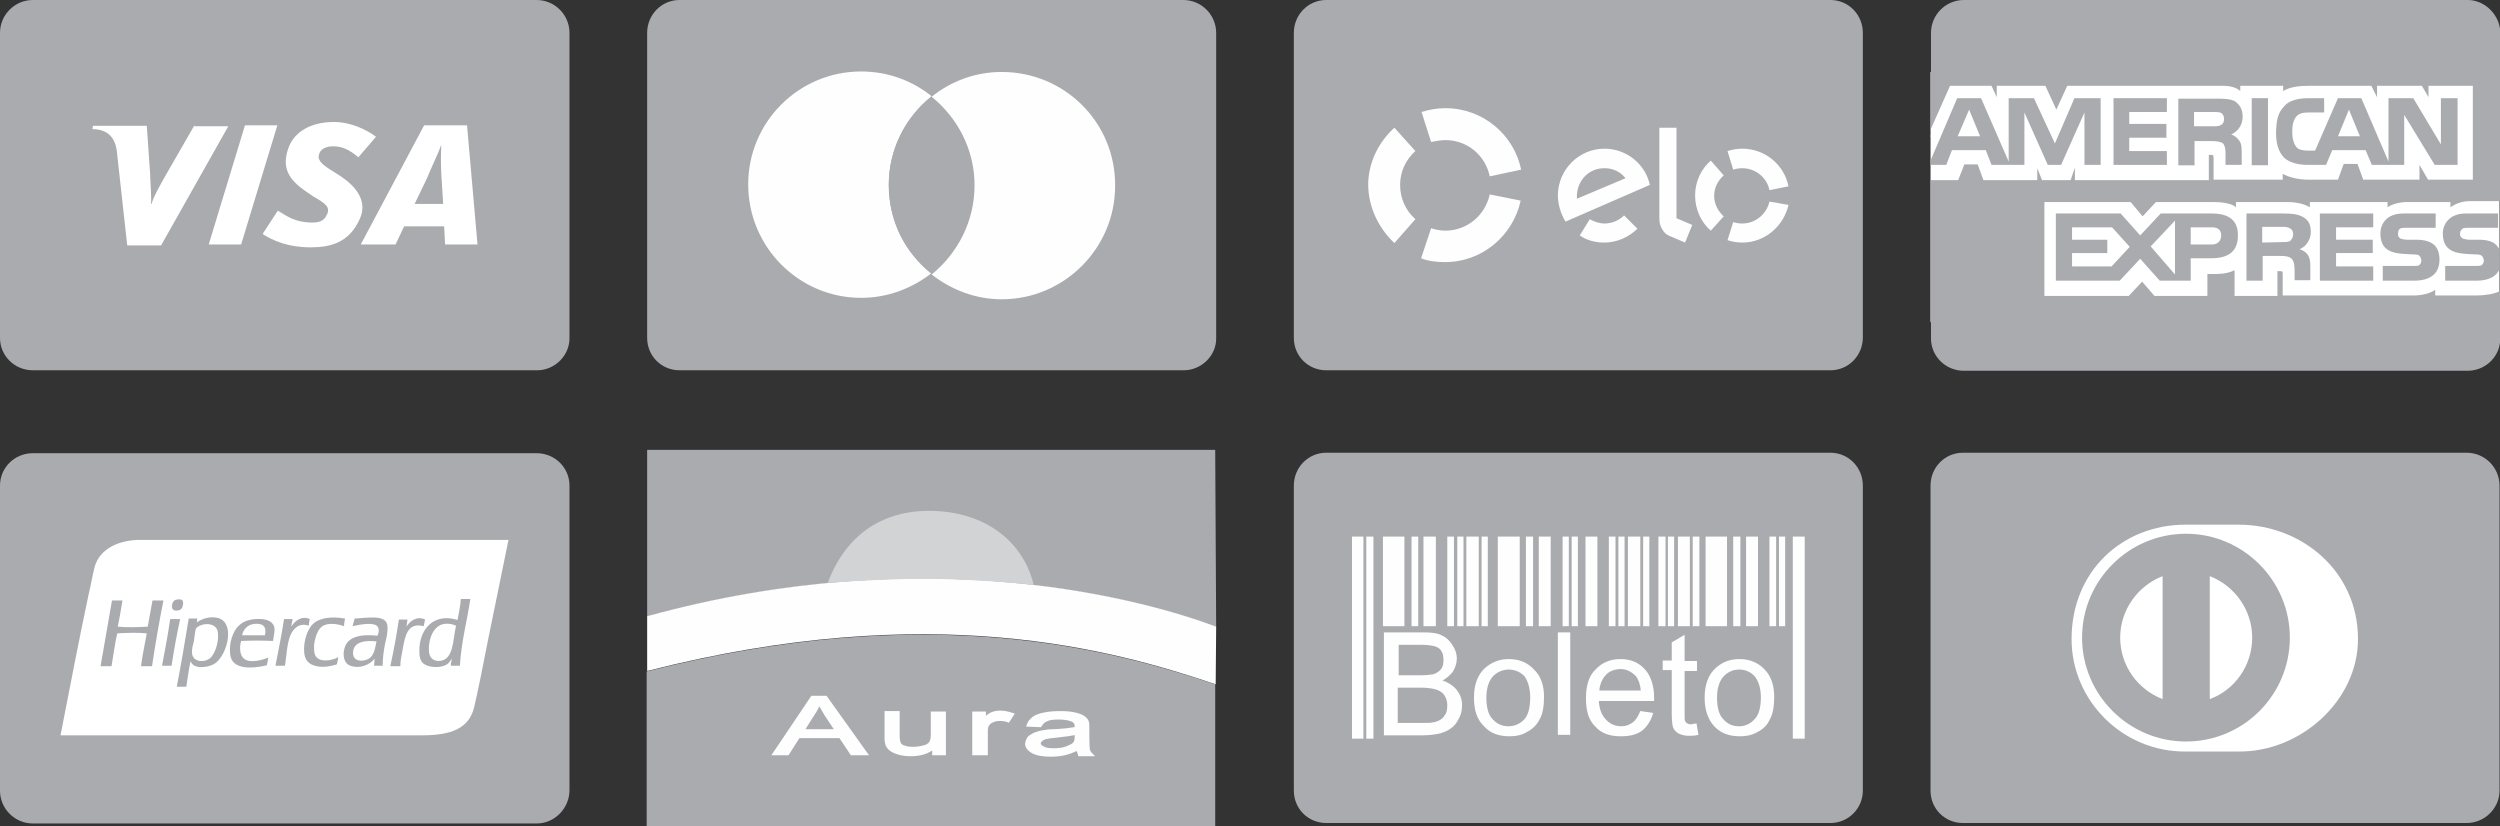<?xml version="1.0" encoding="UTF-8"?>
<!DOCTYPE svg PUBLIC "-//W3C//DTD SVG 1.1//EN" "http://www.w3.org/Graphics/SVG/1.1/DTD/svg11.dtd">
<!-- Creator: CorelDRAW X8 -->
<svg xmlns="http://www.w3.org/2000/svg" xml:space="preserve" width="52.46mm" height="17.34mm" version="1.1" style="shape-rendering:geometricPrecision; text-rendering:geometricPrecision; image-rendering:optimizeQuality; fill-rule:evenodd; clip-rule:evenodd"
viewBox="0 0 5246 1734"
 xmlns:xlink="http://www.w3.org/1999/xlink">
 <rect x="0" y="0" width="5246" height="1734" fill="#333333" stroke="none"/>
 <defs>
  <style type="text/css">
   <![CDATA[
    .str0 {stroke:#FEFEFE;stroke-width:5.72}
    .fil5 {fill:#FEFEFE}
    .fil3 {fill:#FEFEFE}
    .fil6 {fill:#D2D3D5}
    .fil4 {fill:#A9ABAE}
    .fil2 {fill:#A9ABAE}
    .fil1 {fill:white}
    .fil7 {fill:#FEFEFE;fill-rule:nonzero}
    .fil0 {fill:#A9ABAE;fill-rule:nonzero}
    .fil8 {fill:#54ABC6;fill-rule:nonzero}
    .fil9 {fill:white;fill-rule:nonzero}
   ]]>
  </style>
 </defs>
 <g id="Camada_x0020_1">
  <path id="Shape" class="fil0" d="M1127 777l-1058 0c-38,0 -69,-30 -69,-68l0 -640c0,-38 31,-69 69,-69l1057 0c38,0 69,31 69,69l0 639c1,38 -31,69 -68,69z"/>
  <polygon class="fil1" points="438,513 514,263 582,263 506,513 "/>
  <path class="fil1" d="M408 263l-61 106c-15,27 -24,42 -29,59l-1 0c1,-22 -2,-49 -2,-64l-7 -100 -113 0 -1 7c29,0 47,15 51,45l22 199 71 0 141 -250 -71 0 0 -2z"/>
  <path class="fil1" d="M934 513l-2 -38 -84 0 -18 38 -73 0 133 -250 90 0 22 250 -68 0 0 0zm-8 -148c-1,-19 -1,-43 0,-59l-1 0c-4,13 -22,50 -29,68l-26 54 60 0 -4 -63 0 0z"/>
  <path class="fil1" d="M652 519c-48,0 -79,-14 -101,-28l32 -49c20,12 36,25 73,25 12,0 24,-3 29,-15 10,-17 -2,-25 -28,-40l-13 -9c-39,-26 -55,-52 -37,-97 12,-28 43,-50 94,-50 35,0 68,16 88,31l-37 43c-19,-16 -34,-23 -53,-23 -15,0 -25,6 -28,13 -7,14 2,23 22,36l16 10c48,30 59,62 47,91 -22,52 -62,62 -104,62l0 0z"/>
  <path id="Shape_0" class="fil2" d="M2484 777l-1058 0c-38,0 -68,-30 -68,-68l0 -640c0,-38 30,-69 68,-69l1057 0c38,0 69,31 69,69l0 640c1,37 -31,68 -68,68z"/>
  <path class="fil3" d="M1865 388c0,-75 35,-142 90,-186 -41,-33 -92,-52 -148,-52 -131,0 -237,106 -237,237 0,131 106,238 237,238 56,0 107,-20 148,-52 -55,-41 -90,-108 -90,-185z"/>
  <path class="fil4" d="M1865 388c0,76 35,143 90,187 54,-44 90,-110 90,-187 0,-75 -36,-142 -90,-186 -55,44 -90,111 -90,186z"/>
  <path class="fil3" d="M2102 151c-55,0 -106,19 -147,52 54,44 90,110 90,186 0,76 -36,143 -90,187 41,32 92,52 147,52 131,0 238,-107 238,-238 1,-133 -106,-239 -238,-239z"/>
  <path id="Shape_1" class="fil2" d="M5176 1727l-1057 0c-38,0 -68,-30 -68,-68l0 -640c0,-38 30,-69 68,-69l1057 0c38,0 69,31 69,69l0 640c0,37 -31,68 -69,68z"/>
  <path class="fil1" d="M4637 1209l0 258c52,-19 89,-70 89,-129 0,-58 -37,-109 -89,-129z"/>
  <path class="fil1" d="M4698 1101l-112 0c-132,0 -239,97 -239,240 0,130 108,237 239,236l112 0c130,1 250,-107 250,-236 0,-143 -119,-240 -250,-240zm-111 455c-120,0 -218,-98 -218,-218 0,-120 98,-218 218,-218 120,0 218,98 218,218 0,120 -97,218 -218,218z"/>
  <path class="fil1" d="M4449 1338c0,59 37,109 89,129l0 -258c-52,20 -89,71 -89,129z"/>
  <path id="Shape_2" class="fil0" d="M1126 1728l-1057 0c-38,0 -69,-31 -69,-69l0 -640c0,-38 31,-68 69,-68l1057 0c38,0 69,30 69,68l0 639c0,38 -31,70 -69,70z"/>
  <path class="fil1" d="M741 1367c-3,25 27,22 37,12 8,-8 10,-23 12,-33 -24,-3 -47,1 -49,21z"/>
  <path class="fil1" d="M411 1319c-2,8 -3,17 -4,26 -2,8 -5,17 -4,26 2,20 29,20 40,8 9,-10 17,-33 14,-53 -3,-21 -35,-20 -46,-7z"/>
  <path class="fil1" d="M385 1133c-32,0 -97,0 -97,0 -43,2 -78,20 -89,55 -5,19 -8,39 -13,59 -21,99 -40,199 -59,296l759 0c58,0 98,-13 109,-59 5,-21 10,-46 15,-70 18,-93 38,-186 57,-281l-682 0zm-21 129c2,-2 4,-4 8,-4 5,-1 8,0 10,1 5,4 1,18 -3,20 -3,2 -12,4 -16,0 -4,-4 -2,-14 1,-17zm-68 135c3,-23 8,-46 12,-68 -19,-2 -43,-1 -62,0 -5,22 -8,46 -12,69l-23 0c8,-45 16,-92 24,-138l22 0c-3,18 -6,37 -10,55 20,2 42,1 63,0 3,-18 7,-37 10,-55l23 0c-9,45 -17,91 -24,138l-23 0 0 -1zm44 0c6,-31 12,-63 17,-97 0,-1 0,-1 0,-1l21 0c-7,32 -13,65 -18,98l-20 0zm108 -3c-13,7 -43,11 -48,-7 -4,17 -6,36 -9,54l-20 0c9,-47 17,-94 25,-143l18 0c0,3 -1,6 -1,8 0,0 0,0 0,0 9,-7 30,-15 48,-8 34,14 13,83 -13,96zm125 -49c-22,-1 -45,-1 -67,0 -4,14 -3,31 7,38 13,9 37,2 50,-3 -1,6 -2,11 -3,16 -33,8 -74,9 -77,-23 -3,-24 6,-49 18,-60 9,-9 21,-13 36,-14 17,-1 33,2 38,15 3,8 -1,20 -2,31zm36 -11c-7,18 -8,44 -11,63l-20 0c6,-32 13,-64 18,-98l18 0c-1,6 -2,11 -3,16 7,-11 21,-24 39,-16 -1,5 -2,9 -2,14 -20,-7 -33,6 -39,21zm98 60c-26,9 -60,8 -67,-16 -6,-21 2,-54 16,-68 14,-14 40,-17 68,-12 -1,6 -2,10 -2,16 -17,-6 -38,-8 -49,3 -8,8 -13,25 -14,38 0,6 0,14 2,19 7,17 34,13 49,5 -1,6 -2,11 -3,15zm101 -43c-3,16 -5,29 -5,46l-18 0c0,-5 1,-10 1,-15 -9,13 -33,23 -53,14 -10,-4 -15,-20 -10,-36 6,-24 35,-30 69,-26 2,-4 4,-10 2,-16 -4,-15 -41,-7 -54,-4 1,-6 3,-10 4,-16 25,-1 68,-10 69,16 1,12 -2,25 -5,37zm37 11c-2,13 -5,23 -5,36l-21 0c7,-32 13,-64 18,-98l18 0c-1,5 -1,10 -2,15 5,-9 20,-24 39,-15 -1,4 -2,9 -3,14 -34,-9 -39,21 -44,48zm120 35l-19 0c0,-5 1,-9 2,-14 0,-1 -3,3 -4,5 -2,2 -4,5 -6,6 -14,9 -41,7 -51,-3 -6,-6 -7,-15 -7,-24 -1,-46 30,-82 80,-66 3,-14 6,-30 7,-44l20 0c-7,46 -19,90 -22,140z"/>
  <path class="fil1" d="M933 1309c-23,3 -34,31 -33,55 0,14 7,23 21,23 32,-1 29,-46 36,-74 -7,-3 -14,-5 -24,-4z"/>
  <path class="fil1" d="M535 1309c-16,1 -25,13 -27,24l48 0c4,-19 -5,-25 -21,-24z"/>
  <path id="Shape_3" class="fil4" d="M1357 944l1193 0 2 372c-143,-54 -602,-185 -1194,-22l0 -350 -1 0z"/>
  <path id="Shape_4" class="fil4" d="M1357 1734l1193 0 0 -298c-215,-72 -598,-179 -1193,-27l0 325z"/>
  <path id="Shape_5" class="fil5" d="M2551 1436c-215,-73 -598,-180 -1193,-28l0 -115c592,-163 1051,-32 1194,22l-1 121z"/>
  <path id="Shape_6" class="fil6" d="M1737 1223c30,-82 97,-152 215,-151 118,1 196,67 217,155 -151,-14 -252,-17 -432,-4z"/>
  <path id="Shape_7" class="fil7 str0" d="M1624 1582l80 -119 29 0 85 119 -31 0 -24 -36 -87 0 -23 36 -29 0 0 0zm61 -49l70 0 -22 -33c-6,-10 -11,-19 -14,-24 -3,7 -7,15 -12,22l-22 35 0 0zm274 49l0 -13c-12,10 -27,15 -48,15 -9,0 -17,-1 -24,-3 -8,-2 -14,-5 -18,-8 -4,-3 -7,-7 -8,-10 -1,-3 -2,-8 -2,-14l0 -54 26 0 0 48c0,8 1,13 2,16 2,4 5,7 10,8 4,2 11,3 19,3 8,0 15,-1 22,-3 6,-1 11,-4 14,-8 3,-4 4,-10 4,-17l0 -46 26 0 0 86 -23 0 0 0zm84 0l0 -86 23 0 0 13c5,-6 11,-10 16,-12 5,-2 11,-3 17,-3 9,0 17,2 26,5l-9 14c-5,-2 -12,-3 -18,-3 -6,0 -11,1 -15,3 -5,2 -8,5 -10,8 -3,4 -3,10 -3,16l0 45 -27 0 0 0zm218 -10c-10,5 -19,8 -27,10 -9,2 -19,3 -29,3 -16,0 -29,-2 -38,-7 -9,-5 -13,-11 -13,-17 0,-4 2,-8 4,-12 3,-4 8,-6 13,-9 6,-2 12,-4 19,-5 5,-1 12,-2 22,-2 21,-1 36,-3 46,-5 0,-2 0,-3 0,-4 0,-5 -2,-9 -7,-12 -7,-3 -16,-5 -29,-5 -12,0 -21,1 -26,4 -6,2 -10,7 -13,12l-26 -1c2,-6 6,-11 11,-15 5,-4 13,-7 23,-9 9,-2 21,-3 34,-3 13,0 23,1 31,3 8,2 14,4 18,7 4,3 7,6 8,10 1,3 1,7 1,13l0 20c0,14 1,22 1,25 1,4 3,7 7,11l-26 0c-1,-5 -3,-8 -4,-12l0 0zm-2 -33c-10,2 -23,4 -42,6 -11,1 -18,2 -22,3 -4,1 -8,3 -10,5 -2,2 -4,4 -4,7 0,4 3,6 8,9 5,3 12,4 22,4 10,0 19,-1 27,-4 7,-3 13,-5 16,-9 3,-3 4,-8 4,-15l0 -6 1 0z"/>
  <path id="Shape_8" class="fil2" d="M3841 777l-1058 0c-38,0 -68,-30 -68,-68l0 -640c0,-38 30,-69 68,-69l1058 0c38,0 68,31 68,69l0 639c0,38 -30,69 -68,69z"/>
  <path class="fil3" d="M3003 298c10,-2 20,-4 30,-4 46,0 84,32 93,76l66 -14c-15,-73 -80,-129 -159,-129 -17,0 -35,3 -50,8l20 63z"/>
  <path class="fil3" d="M2926 510l44 -50c-20,-18 -32,-43 -32,-72 0,-28 12,-53 32,-71l-44 -49c-33,30 -55,73 -55,121 1,47 22,90 55,121z"/>
  <path class="fil3" d="M3126 408c-9,43 -47,76 -93,76 -10,0 -20,-2 -30,-5l-21 63c15,6 33,8 50,8 79,0 143,-56 159,-129l-65 -13z"/>
  <path class="fil3" d="M3408 452c-11,11 -26,17 -41,17 -11,0 -22,-4 -31,-9l-21 34c14,10 32,15 51,15 27,0 51,-11 70,-29l-28 -28z"/>
  <path class="fil3" d="M3369 312c-55,-1 -99,43 -100,97 0,20 6,39 16,56l177 -77c-9,-43 -48,-75 -93,-76l0 0zm-60 105c0,-2 0,-5 0,-7 1,-32 26,-58 59,-57 17,0 33,8 43,21l-102 43z"/>
  <path class="fil3" d="M3518 268l0 190 33 14 -15 37 -33 -14c-7,-3 -12,-8 -15,-14 -4,-6 -6,-13 -6,-23l0 -190 36 0z"/>
  <path class="fil3" d="M3637 356c6,-2 12,-3 19,-3 28,0 52,20 57,46l40 -8c-9,-45 -49,-79 -97,-79 -11,0 -22,2 -31,5l12 39z"/>
  <path class="fil3" d="M3590 484l27 -30c-12,-11 -20,-26 -20,-43 0,-18 8,-32 20,-43l-27 -31c-20,17 -33,44 -33,73 0,30 13,57 33,74z"/>
  <path class="fil3" d="M3713 423c-6,26 -29,46 -57,46 -7,0 -13,-1 -19,-3l-12 38c9,3 20,5 31,5 48,0 87,-35 97,-79l-40 -7z"/>
  <path id="Shape_9" class="fil0" d="M3841 1727l-1058 0c-38,0 -68,-30 -68,-68l0 -640c0,-38 30,-69 68,-69l1058 0c38,0 68,31 68,69l0 640c0,37 -30,68 -68,68z"/>
  <path class="fil7" d="M2902 1126l45 0 0 188 -45 0 0 -188zm860 0l25 0 0 424 -25 0 0 -424zm-29 0l13 0 0 188 -13 0 0 -188zm-20 0l14 0 0 188 -14 0 0 -188zm-49 0l25 0 0 188 -25 0 0 -188zm-27 0l15 0 0 188 -15 0 0 -188zm-58 0l45 0 0 188 -45 0 0 -188zm-58 0l25 0 0 188 -25 0 0 -188zm31 0l14 0 0 188 -14 0 0 -188zm-52 0l13 0 0 188 -13 0 0 -188zm-20 0l15 0 0 188 -15 0 0 -188zm-64 0l26 0 0 188 -26 0 0 -188zm32 0l13 0 0 188 -13 0 0 -188zm-52 0l13 0 0 188 -13 0 0 -188zm-20 0l14 0 0 188 -14 0 0 -188zm-49 0l25 0 0 188 -25 0 0 -188zm-250 0l26 0 0 188 -26 0 0 -188zm32 0l13 0 0 188 -13 0 0 -188zm189 0l13 0 0 188 -13 0 0 -188zm-19 0l13 0 0 188 -13 0 0 -188zm-50 0l25 0 0 188 -25 0 0 -188zm-27 0l15 0 0 188 -15 0 0 -188zm-59 0l46 0 0 188 -46 0 0 -188zm-306 0l24 0 0 424 -24 0 0 -424zm30 0l15 0 0 424 -15 0 0 -424zm191 0l13 0 0 188 -13 0 0 -188zm-21 0l14 0 0 188 -14 0 0 -188zm-50 0l26 0 0 188 -26 0 0 -188zm-25 0l14 0 0 188 -14 0 0 -188z"/>
  <path class="fil7" d="M2904 1542l0 -215 82 0c16,0 29,1 39,6 9,4 17,11 23,21 6,9 9,18 9,28 0,9 -3,18 -8,27 -5,7 -13,14 -22,19 12,4 23,11 30,20 7,9 11,19 11,32 0,10 -2,20 -7,28 -4,9 -10,16 -16,20 -6,5 -14,8 -23,11 -10,2 -22,4 -36,4l-82 0 0 -1zm29 -125l47 0c12,0 21,-1 27,-2 7,-2 13,-6 17,-11 4,-5 5,-12 5,-19 0,-7 -1,-14 -4,-18 -3,-6 -8,-9 -15,-11 -7,-2 -18,-3 -32,-3l-43 0 0 64 -2 0zm0 100l53 0c9,0 16,0 20,-1 7,-1 12,-3 17,-6 5,-3 7,-7 10,-11 3,-5 4,-12 4,-19 0,-8 -2,-15 -6,-21 -3,-5 -9,-9 -17,-12 -7,-2 -18,-4 -31,-4l-50 0 0 74 0 0z"/>
  <path class="fil7" d="M3093 1464c0,-28 8,-49 24,-63 14,-12 30,-18 49,-18 22,0 39,7 53,22 14,13 21,33 21,57 0,20 -3,37 -9,47 -6,12 -15,21 -27,27 -11,7 -24,9 -37,9 -21,0 -39,-6 -52,-20 -16,-15 -22,-35 -22,-61l0 0zm26 0c0,20 4,36 13,45 9,10 20,15 33,15 13,0 25,-5 34,-15 8,-9 12,-25 12,-46 0,-19 -5,-34 -12,-44 -9,-9 -20,-14 -33,-14 -13,0 -24,5 -33,14 -9,10 -14,25 -14,45l0 0z"/>
  <polygon class="fil7" points="3269,1542 3269,1327 3295,1327 3295,1542 "/>
  <path class="fil7" d="M3442 1492l27 4c-4,15 -12,28 -23,37 -12,9 -27,12 -45,12 -23,0 -41,-6 -54,-21 -14,-14 -19,-33 -19,-59 0,-26 6,-47 20,-60 14,-15 31,-22 53,-22 20,0 38,7 51,22 12,13 19,34 19,59 0,2 0,4 0,7l-116 0c1,17 6,30 15,39 8,9 19,14 32,14 10,0 17,-3 24,-8 7,-5 12,-14 16,-24l0 0zm-86 -43l87 0c-1,-13 -5,-23 -10,-30 -9,-9 -19,-15 -32,-15 -12,0 -23,4 -30,11 -9,9 -14,21 -15,34l0 0z"/>
  <path class="fil7" d="M3560 1518l4 24c-8,2 -14,2 -20,2 -9,0 -16,-2 -22,-5 -5,-3 -9,-7 -11,-12 -2,-5 -3,-16 -3,-31l0 -90 -19 0 0 -20 19 0 0 -38 27 -16 0 55 26 0 0 21 -26 0 0 91c0,7 0,12 1,14 1,2 2,4 5,5 1,1 4,2 8,2 2,-1 6,-1 11,-2l0 0z"/>
  <path class="fil7" d="M3577 1464c0,-28 8,-49 24,-63 14,-12 29,-18 49,-18 21,0 39,7 53,22 13,13 20,33 20,57 0,20 -3,37 -9,47 -5,12 -14,21 -26,27 -12,7 -24,9 -37,9 -22,0 -39,-6 -53,-20 -14,-15 -21,-35 -21,-61l0 0zm26 0c0,20 4,36 13,45 9,10 19,15 33,15 13,0 24,-5 33,-15 9,-9 13,-25 13,-46 0,-19 -5,-34 -13,-44 -9,-9 -19,-14 -32,-14 -14,0 -24,5 -33,14 -9,10 -14,25 -14,45l0 0z"/>
  <polygon id="Shape_10" class="fil8" points="4050,287 4055,287 4055,275 "/>
  <polygon id="Shape_11" class="fil9" points="4134,168 4110,223 4157,223 "/>
  <rect id="Rectangle-path" class="fil1" x="4051" y="151" width="1194" height="525"/>
  <path id="Shape_12" class="fil4" d="M5201 503l-19 0c-5,0 -9,-1 -13,-2 -4,-2 -7,-5 -7,-10 0,-5 2,-8 5,-11 3,-2 7,-2 13,-2l62 0 0 -30 -68 0c-35,0 -48,23 -48,42 0,45 39,42 71,44 6,0 9,1 11,3 2,2 4,6 4,10 0,4 -2,7 -4,9 -2,2 -6,2 -12,2l-65 0 0 31 65 0c25,0 42,-8 49,-24l0 -41c-2,-4 -4,-7 -6,-9 -7,-8 -19,-12 -38,-12z"/>
  <path id="Shape_13" class="fil4" d="M5070 503l-19 0c-5,0 -9,-1 -13,-2 -4,-2 -6,-5 -6,-10 0,-5 1,-8 4,-11 3,-2 7,-2 13,-2l62 0 0 -30 -68 0c-36,0 -48,23 -48,42 0,45 39,42 71,44 6,0 10,1 11,3 2,2 4,6 4,10 0,4 -2,7 -4,9 -2,2 -6,2 -12,2l-65 0 0 31 65 0c34,0 54,-14 54,-44 0,-14 -4,-24 -10,-30 -8,-8 -21,-12 -39,-12z"/>
  <polygon id="Shape_14" class="fil4" points="4868,589 4980,589 4980,559 4902,559 4902,531 4979,531 4979,503 4902,503 4902,477 4980,477 4980,448 4868,448 "/>
  <path id="Shape_15" class="fil4" d="M4849 486c0,-16 -6,-25 -17,-31 -11,-6 -24,-7 -41,-7l-77 0 0 141 34 0 0 -52 36 0c12,0 19,1 25,6 6,7 6,18 6,28l0 17 33 0 0 -28c0,-12 -1,-18 -5,-25 -3,-4 -9,-10 -18,-12 9,-3 24,-15 24,-37zm-44 20c-5,2 -10,2 -17,2l-41 1 0 -33 41 0c6,0 12,0 17,3 4,2 7,6 7,12 0,7 -3,12 -7,15z"/>
  <path id="Shape_16" class="fil4" d="M4642 448l-108 0 -43 46 -41 -46 -136 0 0 141 134 0 43 -46 41 46 65 0 0 -47 42 0c28,0 57,-8 57,-47 1,-39 -28,-47 -54,-47zm-211 111l-83 0 0 -28 74 0 0 -28 -74 0 0 -26 84 0 37 41 -38 41zm133 17l-51 -59 51 -54 0 113zm78 -63l-45 0 0 -36 45 0c11,0 19,5 19,17 0,12 -8,19 -19,19z"/>
  <path id="Shape_17" class="fil2" d="M4842 346l39 0 13 -31 70 0 13 31 68 0 0 -105 64 105 48 0 0 -140 -35 0 0 97 -58 -97 -52 0 0 133 -57 -133 -49 0 -48 110 -16 0c-9,0 -19,-2 -23,-7 -6,-8 -9,-18 -9,-33 0,-15 3,-25 9,-32 6,-6 13,-8 26,-8l32 0 0 -30 -32 0c-24,0 -41,5 -51,16 -16,16 -17,34 -18,55 0,25 5,41 17,54 12,11 32,15 49,15zm87 -116l23 56 -46 0 23 -56z"/>
  <rect id="Rectangle-path_18" class="fil4" x="4725" y="206" width="34.2" height="140.75"/>
  <path id="Shape_19" class="fil4" d="M4604 296l36 0c11,0 19,1 25,5 6,8 5,20 5,28l0 17 34 0 0 -27c0,-12 -1,-19 -6,-25 -3,-4 -8,-9 -16,-12 10,-4 24,-16 24,-37 0,-17 -7,-26 -17,-33 -11,-5 -24,-5 -40,-5l-78 0 0 140 34 0 0 -51 -1 0zm0 -61l41 0c5,0 12,0 16,2 4,3 6,7 6,13 0,5 -2,10 -6,12 -5,3 -10,3 -16,3l-41 0 0 -30z"/>
  <polygon id="Shape_20" class="fil4" points="4547,317 4468,317 4468,289 4546,289 4546,260 4468,260 4468,235 4547,235 4547,206 4435,206 4435,346 4547,346 "/>
  <path id="Shape_21" class="fil4" d="M4096 315l71 0 12 31 69 0 0 -110 49 110 28 0 49 -110 0 110 34 0 0 -140 -55 0 -41 95 -44 -95 -53 0 0 133 -58 -133 -50 0 -56 131 0 9 33 0 12 -31zm36 -85l23 56 -47 0 24 -56z"/>
  <path id="Shape_22" class="fil2" d="M5184 422l62 0 0 -362c-5,-33 -34,-60 -68,-60l-1057 0c-38,0 -69,31 -69,69l0 201 40 -90 87 0 11 24 0 -24 102 0 23 50 23 -50 325 0c16,0 29,3 38,11l0 -11 90 0 0 11c15,-9 34,-11 56,-11l129 0 12 24 0 -24 94 0 14 24 0 -24 93 0 0 197 -94 0 -18 -31 0 31 -118 0 -12 -33 -29 0 -12 33 -62 0c-24,0 -42,-6 -54,-12l0 12 -145 0 0 -45c0,-6 -1,-7 -5,-7l-5 0 0 53 -281 0 0 -26 -9 26 -60 0 -10 -25 0 25 -113 0 -12 -33 -28 0 -13 33 -57 0 0 332c0,38 31,68 69,68l1057 0c35,0 64,-26 68,-59l0 -108c-13,6 -32,9 -49,9l-87 0 0 -12c-10,8 -29,12 -45,12l-275 0 0 -45c0,-6 -1,-6 -6,-6l-5 0 0 52 -90 0 0 -54c-16,8 -33,8 -47,8l-10 0 0 46 -111 0 -26 -30 -28 30 -177 0 0 -197 181 0 25 30 28 -30 122 0c13,0 37,2 46,11l0 -11 109 0c11,0 32,2 46,11l0 -11 163 0 0 11c10,-7 26,-11 41,-11l91 0 0 11c10,-7 23,-13 42,-13z"/>
 </g>
</svg>
